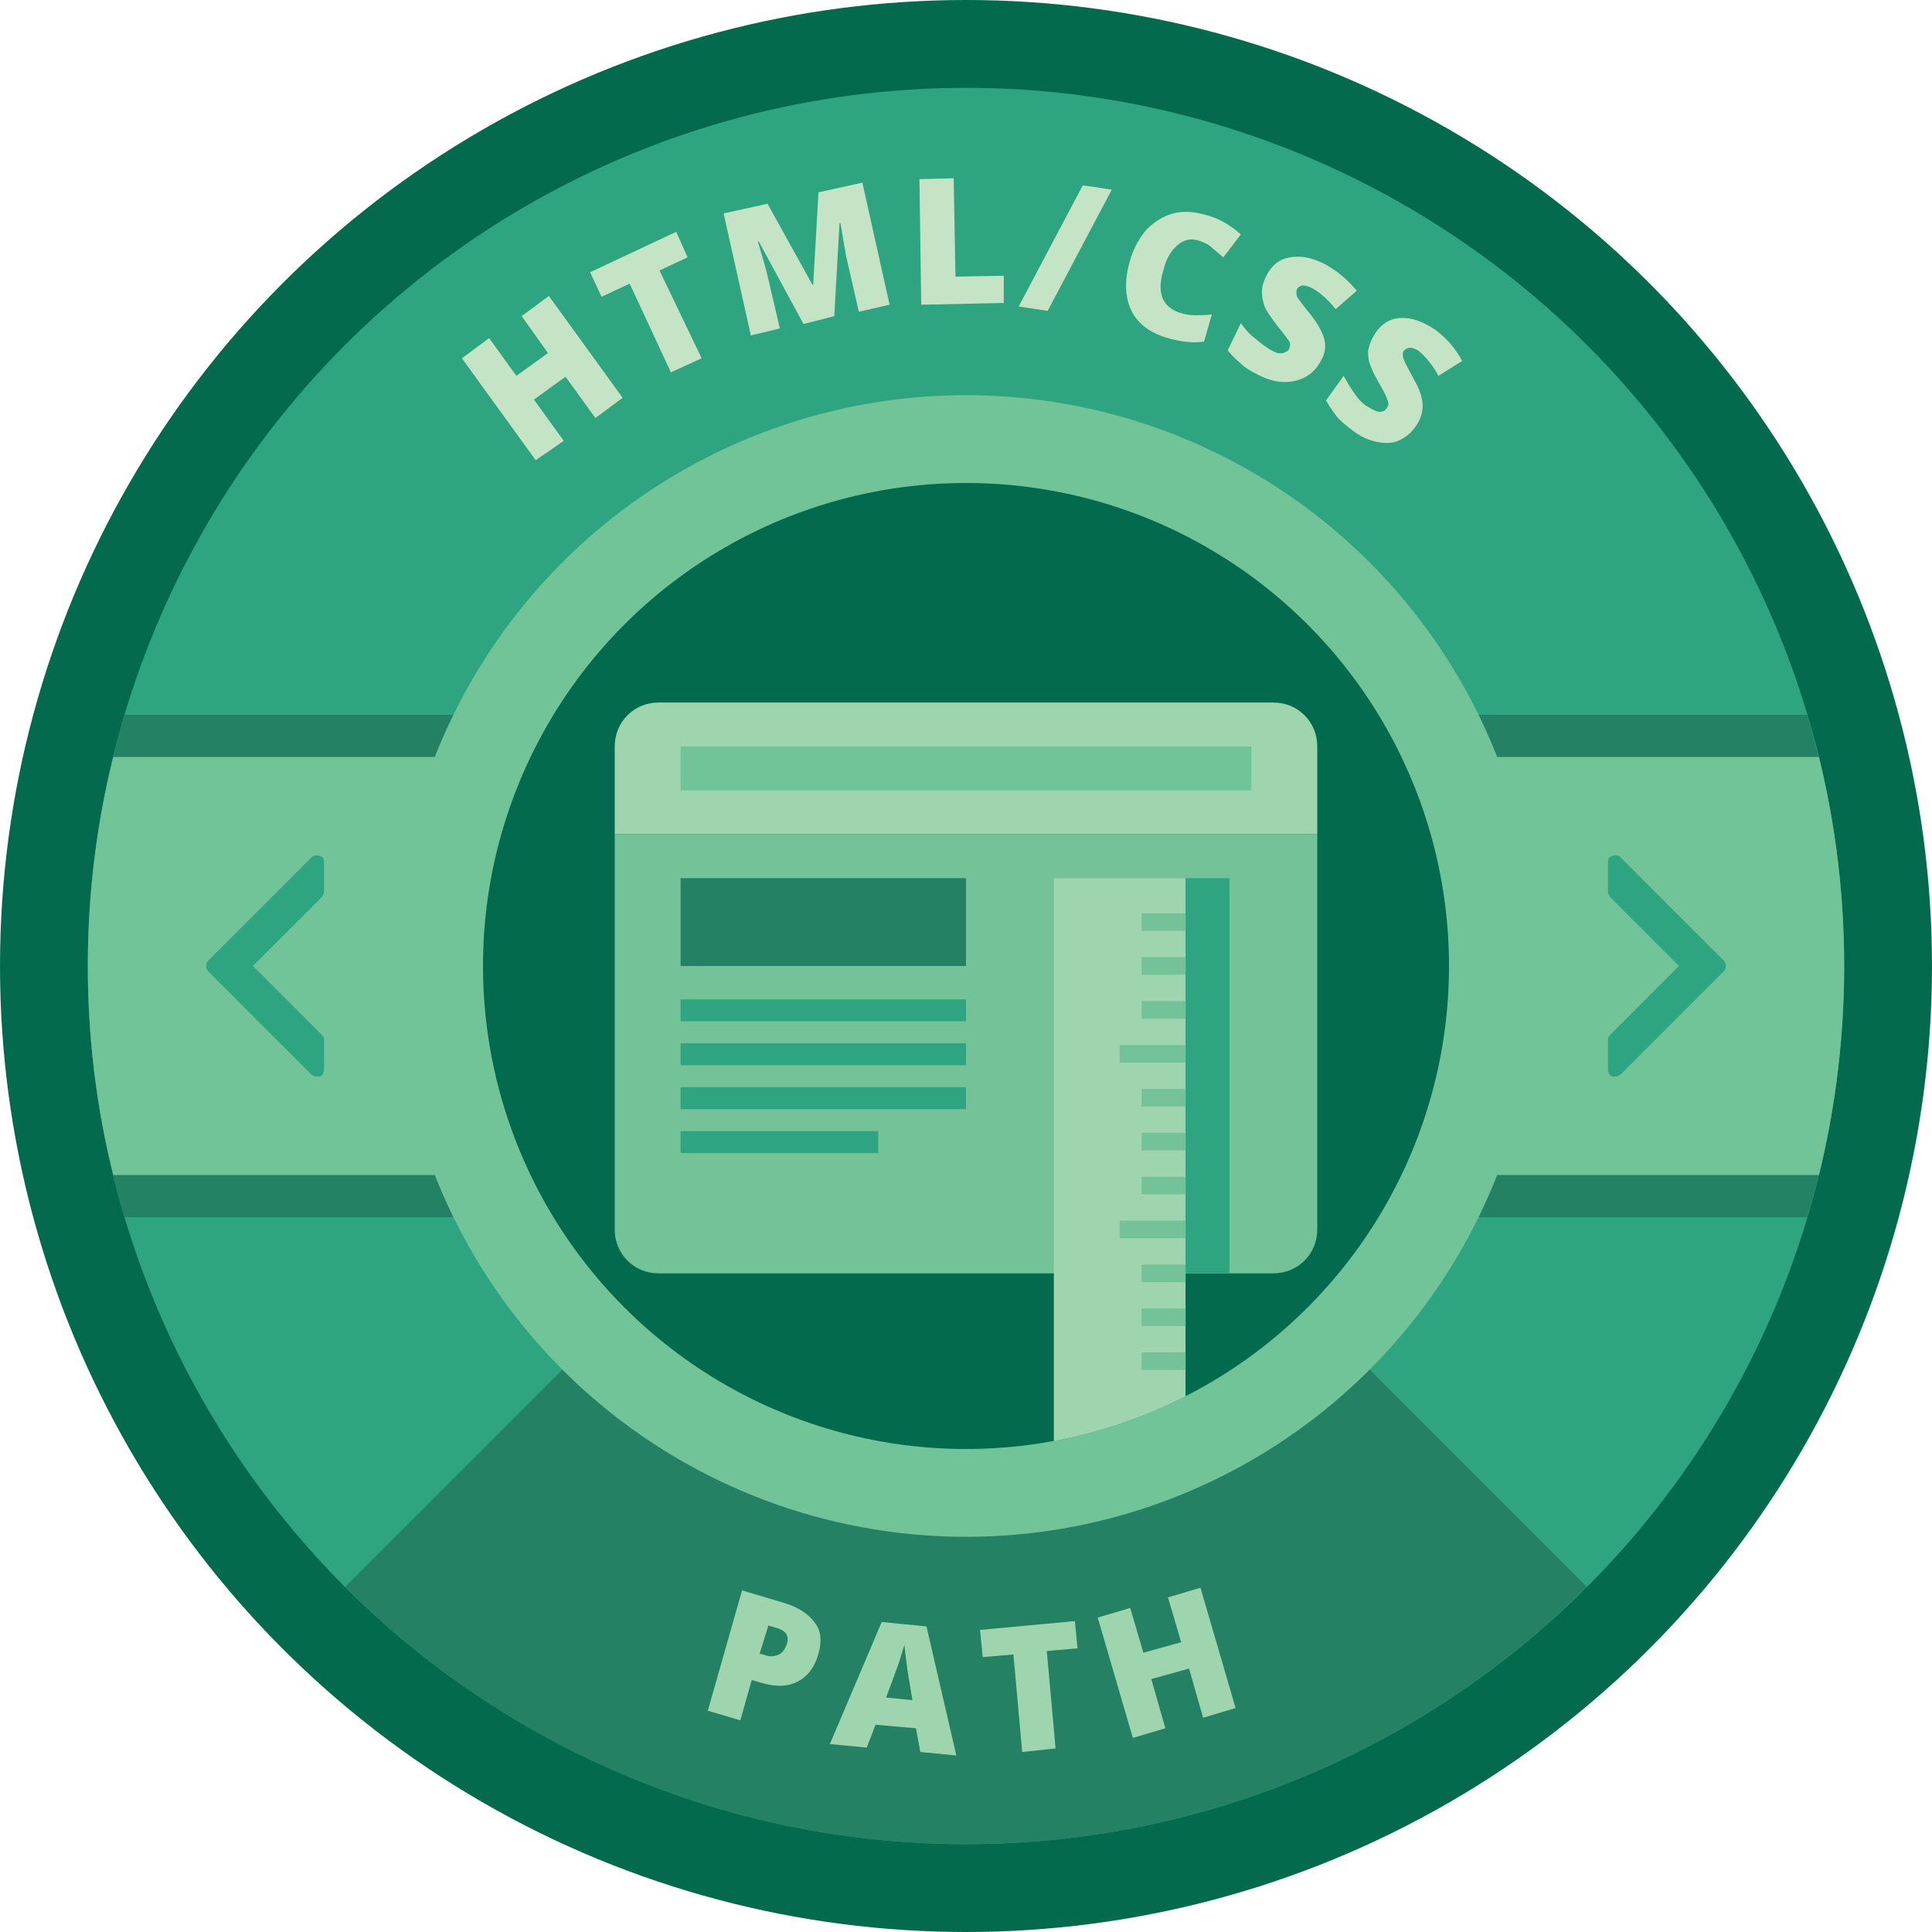 <svg xmlns="http://www.w3.org/2000/svg" xmlns:xlink="http://www.w3.org/1999/xlink" viewBox="0 0 220 220"><circle fill="#036A4D" cx="110" cy="110" r="110"/><circle fill="#2FA480" cx="110" cy="110" r="100"/><defs><circle id="a" cx="110" cy="110" r="100"/></defs><clipPath id="b"><use xlink:href="#a" overflow="visible"/></clipPath><path clip-path="url(#b)" fill="#248164" d="M39.3 180.7c18.1 18.1 43.1 29.3 70.7 29.3s52.6-11.2 70.7-29.3l-70.7-70.7-70.7 70.7zM10 110c0 9.9 1.5 19.5 4.1 28.6h191.7c2.7-9.1 4.1-18.6 4.1-28.6s-1.5-19.5-4.1-28.6h-191.7c-2.6 9.1-4.1 18.7-4.1 28.6z"/><path clip-path="url(#b)" fill="#71C398" d="M10 110c0 8.2 1 16.2 2.9 23.8h194.3c1.9-7.6 2.9-15.6 2.9-23.8 0-8.2-1-16.2-2.9-23.8h-194.3c-1.9 7.6-2.9 15.6-2.9 23.8z"/><circle fill="#71C398" cx="110" cy="110" r="65"/><circle fill="#036A4D" cx="110" cy="110" r="55"/><g fill="#2FA480"><path d="M196.3 110.6c.3-.3.3-.9 0-1.2l-11.8-11.8c-.2-.2-.4-.2-.6-.2-.2 0-.4.1-.6.2-.2.2-.2.4-.2.6v3.3c0 .2.1.4.2.6l7.9 7.9-7.9 7.9c-.2.2-.2.4-.2.6v3.3c0 .2.1.4.2.6.2.2.4.2.6.2.2 0 .4-.1.6-.2l11.8-11.8zM23.7 110.6c-.3-.3-.3-.9 0-1.2l11.8-11.8c.2-.2.4-.2.6-.2.2 0 .4.1.6.2.2.2.2.4.2.6v3.3c0 .2-.1.4-.2.6l-7.9 7.9 7.9 7.9c.2.2.2.4.2.6v3.3c0 .2-.1.4-.2.6-.2.2-.4.2-.6.2-.2 0-.4-.1-.6-.2l-11.8-11.8z"/></g><g fill="#C5E3C5"><path d="M70.9 45.3l-3.1 2.3-3.4-4.7-3.6 2.6 3.4 4.7-3.2 2.2-8.4-11.6 3.1-2.3 3.1 4.3 3.6-2.6-3-4.2 3.1-2.3 8.4 11.6zM79.9 40.8l-3.5 1.6-4.7-10.1-3.2 1.5-1.3-2.8 9.8-4.6 1.3 2.9-3.2 1.5 4.8 10zM91.5 36.9l-5.1-9.4h-.1c.5 1.7.9 3 1.1 3.9l1.4 6-3.3.8-3.1-13.9 5-1.1 5.1 9.2h.1l.6-10.5 5-1.1 3.1 13.9-3.5.8-1.4-6.1c-.1-.3-.1-.7-.2-1.1-.1-.4-.2-1.3-.5-2.9h-.1l-.6 10.6-3.5.9zM104.9 34.7l-.2-14.3 3.9-.1.2 11.2 5.5-.1v3.1l-9.4.2zM126.6 21.6l-7.3 13.8-3.3-.5 7.3-13.8 3.3.5zM136.5 27.4c-.9-.3-1.7-.1-2.4.5s-1.3 1.5-1.6 2.8c-.8 2.6-.2 4.2 1.8 4.9.6.2 1.2.3 1.8.3.6 0 1.2 0 1.9-.1l-.9 3.1c-1.3.2-2.7 0-4.1-.4-2.1-.6-3.5-1.7-4.2-3.2-.7-1.5-.8-3.4-.1-5.7.4-1.4 1.1-2.6 1.9-3.5.9-.9 1.9-1.5 3-1.8 1.2-.3 2.4-.2 3.8.2 1.5.4 2.8 1.2 3.9 2.2l-2 2.6-1.3-1.1c-.4-.4-.9-.6-1.5-.8zM150.4 41.1c-.4.8-1 1.4-1.7 1.8-.7.4-1.5.6-2.5.6-.9 0-1.9-.3-2.9-.8-.8-.4-1.5-.8-2-1.3-.5-.4-1-.9-1.5-1.5l1.5-3.1c.5.7 1 1.3 1.7 1.8.6.5 1.2 1 1.8 1.3.5.3.9.4 1.3.3.3-.1.6-.2.7-.5.1-.2.1-.4.1-.5 0-.2-.1-.4-.3-.6-.1-.2-.6-.8-1.3-1.7-.6-.8-1.1-1.5-1.3-2-.2-.6-.3-1.1-.3-1.7 0-.6.2-1.2.5-1.8.6-1.2 1.5-1.9 2.7-2.1 1.2-.2 2.5 0 4 .8 1.3.7 2.5 1.7 3.6 3l-2.4 2.1c-.9-1.1-1.8-1.9-2.7-2.4-.4-.2-.8-.3-1.1-.3-.3.1-.5.2-.6.4-.1.2-.1.5 0 .9.2.3.7 1 1.6 2.1.8 1 1.3 2 1.5 2.7.2.8.1 1.7-.4 2.5zM161.1 48.7c-.5.7-1.2 1.2-1.9 1.5s-1.6.3-2.5.1c-.9-.2-1.8-.6-2.7-1.3-.8-.6-1.4-1.1-1.8-1.6s-.8-1.1-1.2-1.8l2-2.8c.4.7.8 1.4 1.3 2.1s1 1.2 1.6 1.5c.5.3.9.5 1.2.5.3 0 .6-.1.8-.4.1-.2.2-.3.2-.5s-.1-.4-.2-.7c-.1-.3-.4-.9-1-1.9-.5-.9-.8-1.6-1-2.2-.1-.6-.2-1.2 0-1.7.1-.5.4-1.1.8-1.7.8-1.1 1.8-1.6 3-1.6s2.5.5 3.8 1.4c1.2.9 2.2 2 3 3.5l-2.7 1.7c-.7-1.3-1.5-2.2-2.2-2.8-.4-.3-.8-.4-1-.4s-.5.1-.7.3c-.2.2-.2.5-.1.9.1.3.5 1.1 1.2 2.4.7 1.2 1 2.2 1 3 0 .9-.3 1.7-.9 2.5z"/></g><g fill="#9ED4AE"><path d="M93.2 188.3c-.4 1.5-1.2 2.6-2.4 3.2s-2.5.6-4.2.1l-1-.3-1.3 4.6-3.7-1.1 3.9-13.7 4.7 1.4c1.7.5 2.9 1.3 3.6 2.3.7.9.8 2.1.4 3.5zm-6.7 0l.7.2c.6.2 1 .1 1.5-.1.4-.2.7-.6.9-1.2.3-.9-.1-1.5-1.1-1.8l-1-.3-1 3.2zM104.8 199.5l-.5-2.7-4.6-.4-1 2.6-4.2-.4 5.9-13.9 5.1.5 3.4 14.7-4.1-.4zm-.9-5.9l-.4-2.4c-.1-.5-.2-1.2-.3-2.1-.1-.8-.2-1.4-.2-1.8-.1.3-.3.9-.5 1.6-.2.7-.8 2.2-1.6 4.4l3 .3zM120.2 199.1l-3.8.4-1-11.1-3.5.3-.3-3.1 10.8-1 .3 3.1-3.5.3 1 11.1zM140.7 194.5l-3.7 1.1-1.6-5.6-4.3 1.2 1.6 5.6-3.7 1.1-4-13.7 3.7-1.1 1.5 5.1 4.3-1.2-1.5-5.1 3.7-1.1 4 13.7z"/></g><path fill="#9ED4AE" d="M145 80h-70c-2.8 0-5 2.2-5 5v10h80v-10c0-2.8-2.2-5-5-5z"/><path fill="#73C298" d="M75 145h70c2.8 0 5-2.2 5-5v-45h-80v45c0 2.8 2.2 5 5 5z"/><path fill="#71C398" d="M77.5 85h65v5h-65z"/><path fill="#248164" d="M77.5 100h32.5v10h-32.5z"/><path fill="#2FA480" d="M77.5 113.8h32.5v2.5h-32.5zM77.5 118.8h32.5v2.5h-32.5zM77.5 123.8h32.5v2.5h-32.5zM77.5 128.8h22.5v2.5h-22.5z"/><path fill="#9ED4AE" d="M120 164.1c5.3-1 10.3-2.7 15-5.1v-59h-15v64.1z"/><path fill="#2FA480" d="M135 100h5v45h-5z"/><path fill="#73C298" d="M130 104h5v2h-5zM130 109h5v2h-5zM130 114h5v2h-5zM127.5 119h7.5v2h-7.5zM130 124h5v2h-5zM130 129h5v2h-5zM130 134h5v2h-5zM127.5 139h7.5v2h-7.5zM130 144h5v2h-5zM130 149h5v2h-5zM130 154h5v2h-5z"/></svg>
